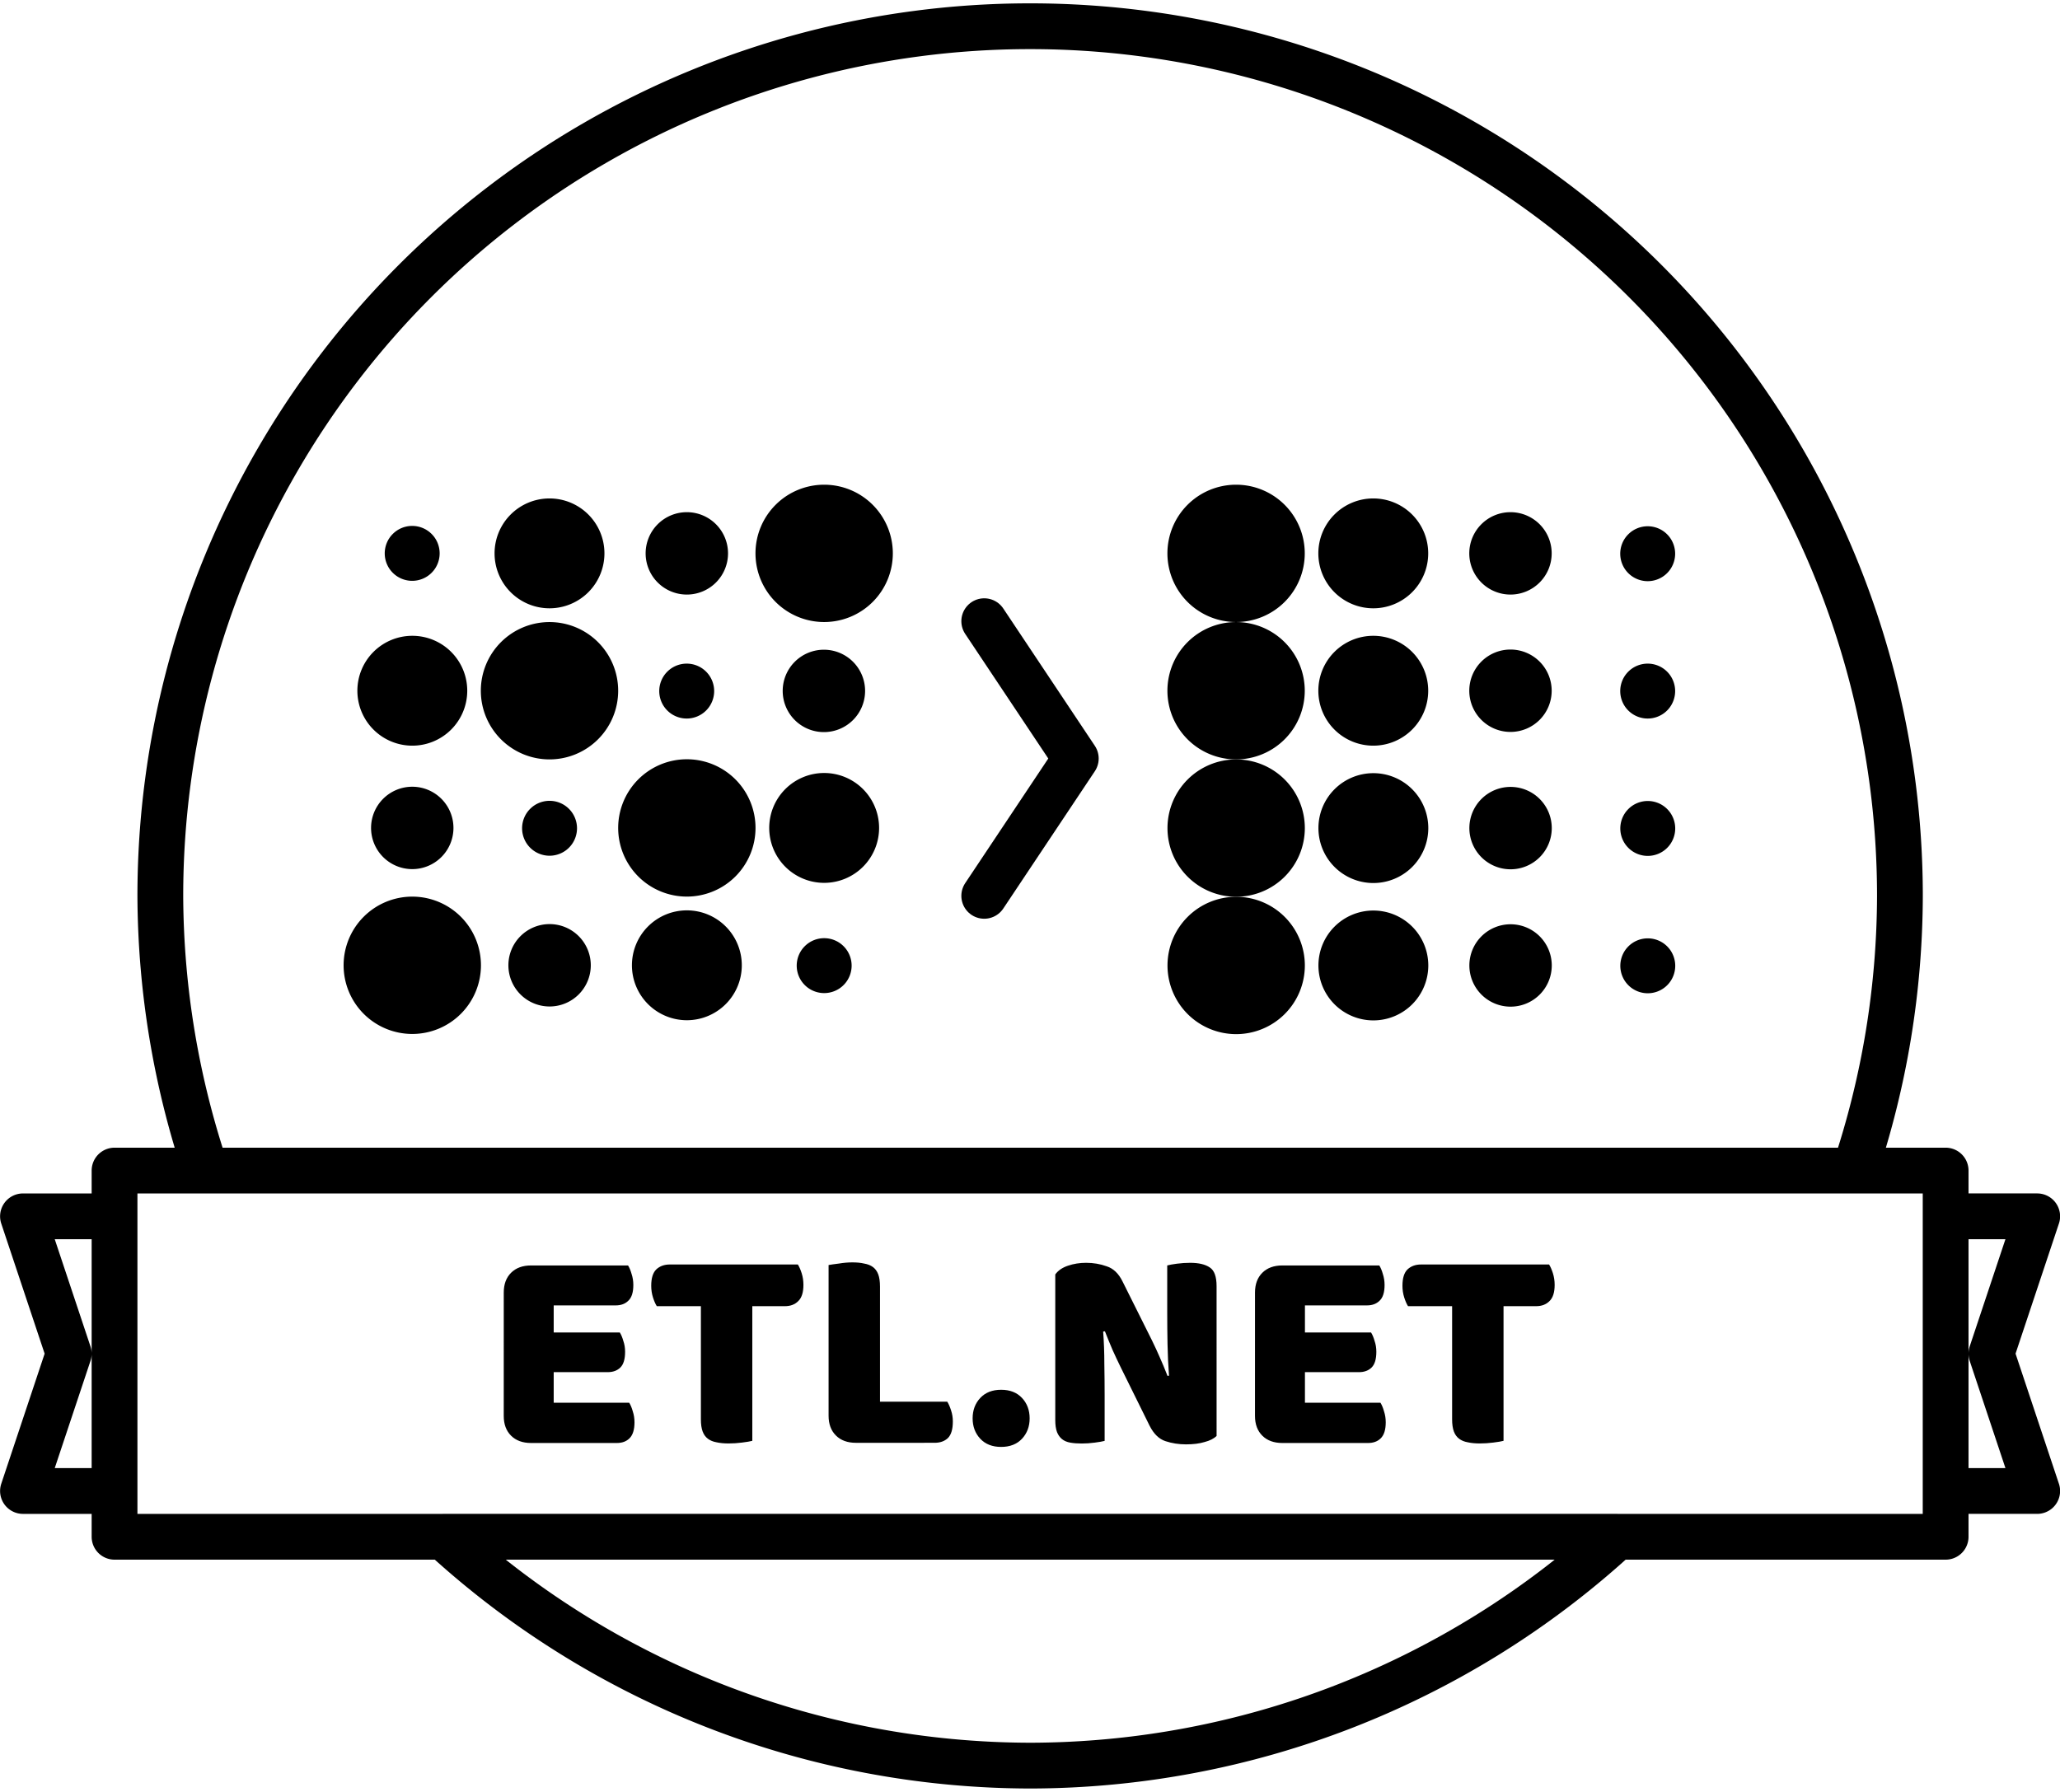 <svg width="100pt" height="87pt" version="1.1" viewBox="0 0 119.06 103.19" xmlns="http://www.w3.org/2000/svg">
 <g transform="translate(9.26 -195.14)">
  <path d="m103.19 265.25h5.292l-2.646 7.938 2.646 7.938h-5.292m-105.83-15.875h-5.292l2.646 7.938-2.646 7.938h5.292m-1e-7 -18.521h105.83v21.167h-105.83zm52.917-66.146a50.271 50.271 0 0 0-50.271 50.271 50.271 50.271 0 0 0 2.639 15.875h95.286a50.271 50.271 0 0 0 2.617-15.875 50.271 50.271 0 0 0-50.271-50.271zm-33.897 87.312a50.271 50.271 0 0 0 33.897 13.229 50.271 50.271 0 0 0 33.909-13.229z" fill="none" stroke="#000" stroke-linejoin="round" stroke-width="2.646"/>
  <path d="m47.625 230.85 5.292 7.938-5.292 7.938" fill="none" stroke="#000" stroke-linecap="round" stroke-linejoin="round" stroke-width="2.646"/>
  <g>
   <path d="m42.342 226.93a3.969 3.969 0 0 1-3.969 3.969 3.969 3.969 0 0 1-3.969-3.969 3.969 3.969 0 0 1 3.969-3.969 3.969 3.969 0 0 1 3.969 3.969z"/>
   <path d="m25.674 226.93a3.175 3.175 0 0 1-3.175 3.175 3.175 3.175 0 0 1-3.175-3.175 3.175 3.175 0 0 1 3.175-3.175 3.175 3.175 0 0 1 3.175 3.175z"/>
   <path d="m32.817 226.93a2.381 2.381 0 0 1-2.381 2.381 2.381 2.381 0 0 1-2.381-2.381 2.381 2.381 0 0 1 2.381-2.381 2.381 2.381 0 0 1 2.381 2.381z"/>
   <path d="m16.15 226.93a1.587 1.587 0 0 1-1.587 1.587 1.587 1.587 0 0 1-1.587-1.587 1.587 1.587 0 0 1 1.587-1.587 1.587 1.587 0 0 1 1.587 1.587z"/>
   <path d="m40.739 234.88a2.381 2.381 0 0 1-2.381 2.381 2.381 2.381 0 0 1-2.381-2.381 2.381 2.381 0 0 1 2.381-2.381 2.381 2.381 0 0 1 2.381 2.381z"/>
   <path d="m17.745 234.87a3.175 3.175 0 0 1-3.175 3.175 3.175 3.175 0 0 1-3.175-3.175 3.175 3.175 0 0 1 3.175-3.175 3.175 3.175 0 0 1 3.175 3.175z"/>
   <path d="m26.468 234.87a3.969 3.969 0 0 1-3.969 3.969 3.969 3.969 0 0 1-3.969-3.969 3.969 3.969 0 0 1 3.969-3.969 3.969 3.969 0 0 1 3.969 3.969z"/>
   <path d="m32.016 234.89a1.587 1.587 0 0 1-1.587 1.587 1.587 1.587 0 0 1-1.587-1.587 1.587 1.587 0 0 1 1.587-1.587 1.587 1.587 0 0 1 1.587 1.587z"/>
   <path d="m34.406 242.8a3.969 3.969 0 0 1-3.969 3.969 3.969 3.969 0 0 1-3.969-3.969 3.969 3.969 0 0 1 3.969-3.969 3.969 3.969 0 0 1 3.969 3.969z"/>
   <path d="m41.548 242.8a3.175 3.175 0 0 1-3.175 3.175 3.175 3.175 0 0 1-3.175-3.175 3.175 3.175 0 0 1 3.175-3.175 3.175 3.175 0 0 1 3.175 3.175z"/>
   <path d="m16.948 242.8a2.381 2.381 0 0 1-2.381 2.381 2.381 2.381 0 0 1-2.381-2.381 2.381 2.381 0 0 1 2.381-2.381 2.381 2.381 0 0 1 2.381 2.381z"/>
   <path d="m24.089 242.82a1.587 1.587 0 0 1-1.587 1.587 1.587 1.587 0 0 1-1.587-1.587 1.587 1.587 0 0 1 1.587-1.587 1.587 1.587 0 0 1 1.587 1.587z"/>
   <path d="m18.537 250.74a3.969 3.969 0 0 1-3.969 3.969 3.969 3.969 0 0 1-3.969-3.969 3.969 3.969 0 0 1 3.969-3.969 3.969 3.969 0 0 1 3.969 3.969z"/>
   <path d="m33.613 250.74a3.175 3.175 0 0 1-3.175 3.175 3.175 3.175 0 0 1-3.175-3.175 3.175 3.175 0 0 1 3.175-3.175 3.175 3.175 0 0 1 3.175 3.175z"/>
   <path d="m24.885 250.74a2.381 2.381 0 0 1-2.381 2.381 2.381 2.381 0 0 1-2.381-2.381 2.381 2.381 0 0 1 2.381-2.381 2.381 2.381 0 0 1 2.381 2.381z"/>
   <path d="m39.961 250.76a1.587 1.587 0 0 1-1.587 1.587 1.587 1.587 0 0 1-1.587-1.587 1.587 1.587 0 0 1 1.587-1.587 1.587 1.587 0 0 1 1.587 1.587z"/>
   <path d="m66.15 226.93a3.969 3.969 0 0 1-3.969 3.969 3.969 3.969 0 0 1-3.969-3.969 3.969 3.969 0 0 1 3.969-3.969 3.969 3.969 0 0 1 3.969 3.969z"/>
   <path d="m73.285 226.93a3.175 3.175 0 0 1-3.175 3.175 3.175 3.175 0 0 1-3.175-3.175 3.175 3.175 0 0 1 3.175-3.175 3.175 3.175 0 0 1 3.175 3.175z"/>
   <path d="m80.421 226.93a2.381 2.381 0 0 1-2.381 2.381 2.381 2.381 0 0 1-2.381-2.381 2.381 2.381 0 0 1 2.381-2.381 2.381 2.381 0 0 1 2.381 2.381z"/>
   <path d="m87.557 226.95a1.587 1.587 0 0 1-1.587 1.587 1.587 1.587 0 0 1-1.587-1.587 1.587 1.587 0 0 1 1.587-1.587 1.587 1.587 0 0 1 1.587 1.587z"/>
   <path d="m66.15 234.87a3.969 3.969 0 0 1-3.969 3.969 3.969 3.969 0 0 1-3.969-3.969 3.969 3.969 0 0 1 3.969-3.969 3.969 3.969 0 0 1 3.969 3.969z"/>
   <path d="m73.285 234.87a3.175 3.175 0 0 1-3.175 3.175 3.175 3.175 0 0 1-3.175-3.175 3.175 3.175 0 0 1 3.175-3.175 3.175 3.175 0 0 1 3.175 3.175z"/>
   <path d="m80.421 234.87a2.381 2.381 0 0 1-2.381 2.381 2.381 2.381 0 0 1-2.381-2.381 2.381 2.381 0 0 1 2.381-2.381 2.381 2.381 0 0 1 2.381 2.381z"/>
   <path d="m87.557 234.89a1.587 1.587 0 0 1-1.587 1.587 1.587 1.587 0 0 1-1.587-1.587 1.587 1.587 0 0 1 1.587-1.587 1.587 1.587 0 0 1 1.587 1.587z"/>
   <path d="m66.154 242.81a3.969 3.969 0 0 1-3.969 3.969 3.969 3.969 0 0 1-3.969-3.969 3.969 3.969 0 0 1 3.969-3.969 3.969 3.969 0 0 1 3.969 3.969z"/>
   <path d="m73.29 242.81a3.175 3.175 0 0 1-3.175 3.175 3.175 3.175 0 0 1-3.175-3.175 3.175 3.175 0 0 1 3.175-3.175 3.175 3.175 0 0 1 3.175 3.175z"/>
   <path d="m80.426 242.81a2.381 2.381 0 0 1-2.381 2.381 2.381 2.381 0 0 1-2.381-2.381 2.381 2.381 0 0 1 2.381-2.381 2.381 2.381 0 0 1 2.381 2.381z"/>
   <path d="m87.561 242.83a1.587 1.587 0 0 1-1.587 1.587 1.587 1.587 0 0 1-1.587-1.587 1.587 1.587 0 0 1 1.587-1.587 1.587 1.587 0 0 1 1.587 1.587z"/>
   <path d="m66.155 250.75a3.969 3.969 0 0 1-3.969 3.969 3.969 3.969 0 0 1-3.969-3.969 3.969 3.969 0 0 1 3.969-3.969 3.969 3.969 0 0 1 3.969 3.969z"/>
   <path d="m73.29 250.75a3.175 3.175 0 0 1-3.175 3.175 3.175 3.175 0 0 1-3.175-3.175 3.175 3.175 0 0 1 3.175-3.175 3.175 3.175 0 0 1 3.175 3.175z"/>
   <path d="m80.426 250.75a2.381 2.381 0 0 1-2.381 2.381 2.381 2.381 0 0 1-2.381-2.381 2.381 2.381 0 0 1 2.381-2.381 2.381 2.381 0 0 1 2.381 2.381z"/>
   <path d="m87.562 250.77a1.587 1.587 0 0 1-1.587 1.587 1.587 1.587 0 0 1-1.587-1.587 1.587 1.587 0 0 1 1.587-1.587 1.587 1.587 0 0 1 1.587 1.587z"/>
  </g>
  <g transform="scale(1.004 .996)" stroke-width=".423" aria-label="ETL.NET">
   <path d="m19.776 270.74q0-0.727 0.423-1.15 0.423-0.423 1.15-0.423h5.582q0.118 0.186 0.203 0.491 0.101 0.304 0.101 0.643 0 0.643-0.288 0.913-0.271 0.271-0.727 0.271h-3.569v1.573h3.806q0.118 0.186 0.203 0.491 0.101 0.288 0.101 0.626 0 0.643-0.271 0.913t-0.727 0.271h-3.112v1.776h4.347q0.118 0.186 0.203 0.491 0.101 0.304 0.101 0.643 0 0.643-0.288 0.93-0.271 0.271-0.727 0.271h-4.939q-0.727 0-1.15-0.423-0.423-0.423-0.423-1.15z"/>
   <path d="m28.586 271.53q-0.118-0.186-0.22-0.507-0.101-0.321-0.101-0.677 0-0.66 0.288-0.947 0.304-0.288 0.778-0.288h7.375q0.118 0.186 0.22 0.507 0.101 0.321 0.101 0.677 0 0.66-0.304 0.947-0.288 0.288-0.761 0.288h-1.878v7.815q-0.186 0.051-0.592 0.101-0.389 0.051-0.778 0.051t-0.694-0.068q-0.288-0.051-0.491-0.203-0.203-0.152-0.304-0.423t-0.101-0.71v-6.563z"/>
   <path d="m40.048 279.46q-0.727 0-1.15-0.423-0.423-0.423-0.423-1.15v-8.745q0.186-0.034 0.592-0.085 0.406-0.068 0.778-0.068 0.389 0 0.677 0.068 0.304 0.051 0.507 0.203 0.203 0.152 0.304 0.423t0.101 0.71v6.681h3.873q0.118 0.186 0.22 0.507 0.101 0.304 0.101 0.643 0 0.677-0.288 0.964-0.288 0.271-0.761 0.271z"/>
   <path d="m46.767 278.04q0-0.71 0.44-1.184t1.201-0.474 1.201 0.474 0.44 1.184q0 0.71-0.44 1.184t-1.201 0.474-1.201-0.474-0.44-1.184z"/>
   <path d="m60.811 279.06q-0.237 0.237-0.694 0.355-0.44 0.135-1.066 0.135-0.626 0-1.184-0.186-0.558-0.186-0.913-0.896l-1.675-3.417q-0.254-0.524-0.457-0.981-0.203-0.474-0.44-1.083l-0.101 0.017q0.068 0.913 0.068 1.861 0.017 0.947 0.017 1.861v2.622q-0.186 0.051-0.575 0.101-0.372 0.051-0.744 0.051t-0.66-0.051-0.474-0.203q-0.186-0.152-0.288-0.406-0.101-0.271-0.101-0.694v-8.457q0.237-0.338 0.727-0.507t1.049-0.169q0.626 0 1.184 0.203 0.575 0.186 0.913 0.88l1.692 3.417q0.254 0.524 0.457 0.998 0.203 0.457 0.44 1.066l0.085-0.017q-0.068-0.913-0.085-1.827-0.017-0.913-0.017-1.827v-2.74q0.186-0.051 0.558-0.101 0.389-0.051 0.761-0.051 0.744 0 1.133 0.271 0.389 0.254 0.389 1.083z"/>
   <path d="m63.022 270.74q0-0.727 0.423-1.15 0.423-0.423 1.15-0.423h5.582q0.118 0.186 0.203 0.491 0.101 0.304 0.101 0.643 0 0.643-0.288 0.913-0.271 0.271-0.727 0.271h-3.569v1.573h3.806q0.118 0.186 0.203 0.491 0.101 0.288 0.101 0.626 0 0.643-0.271 0.913t-0.727 0.271h-3.112v1.776h4.347q0.118 0.186 0.203 0.491 0.101 0.304 0.101 0.643 0 0.643-0.288 0.93-0.271 0.271-0.727 0.271h-4.939q-0.727 0-1.15-0.423-0.423-0.423-0.423-1.15z"/>
   <path d="m71.831 271.53q-0.118-0.186-0.22-0.507-0.101-0.321-0.101-0.677 0-0.66 0.288-0.947 0.304-0.288 0.778-0.288h7.375q0.118 0.186 0.22 0.507 0.101 0.321 0.101 0.677 0 0.66-0.304 0.947-0.288 0.288-0.761 0.288h-1.878v7.815q-0.186 0.051-0.592 0.101-0.389 0.051-0.778 0.051t-0.694-0.068q-0.288-0.051-0.491-0.203-0.203-0.152-0.304-0.423t-0.101-0.71v-6.563z"/>
  </g>
 </g>
</svg>
